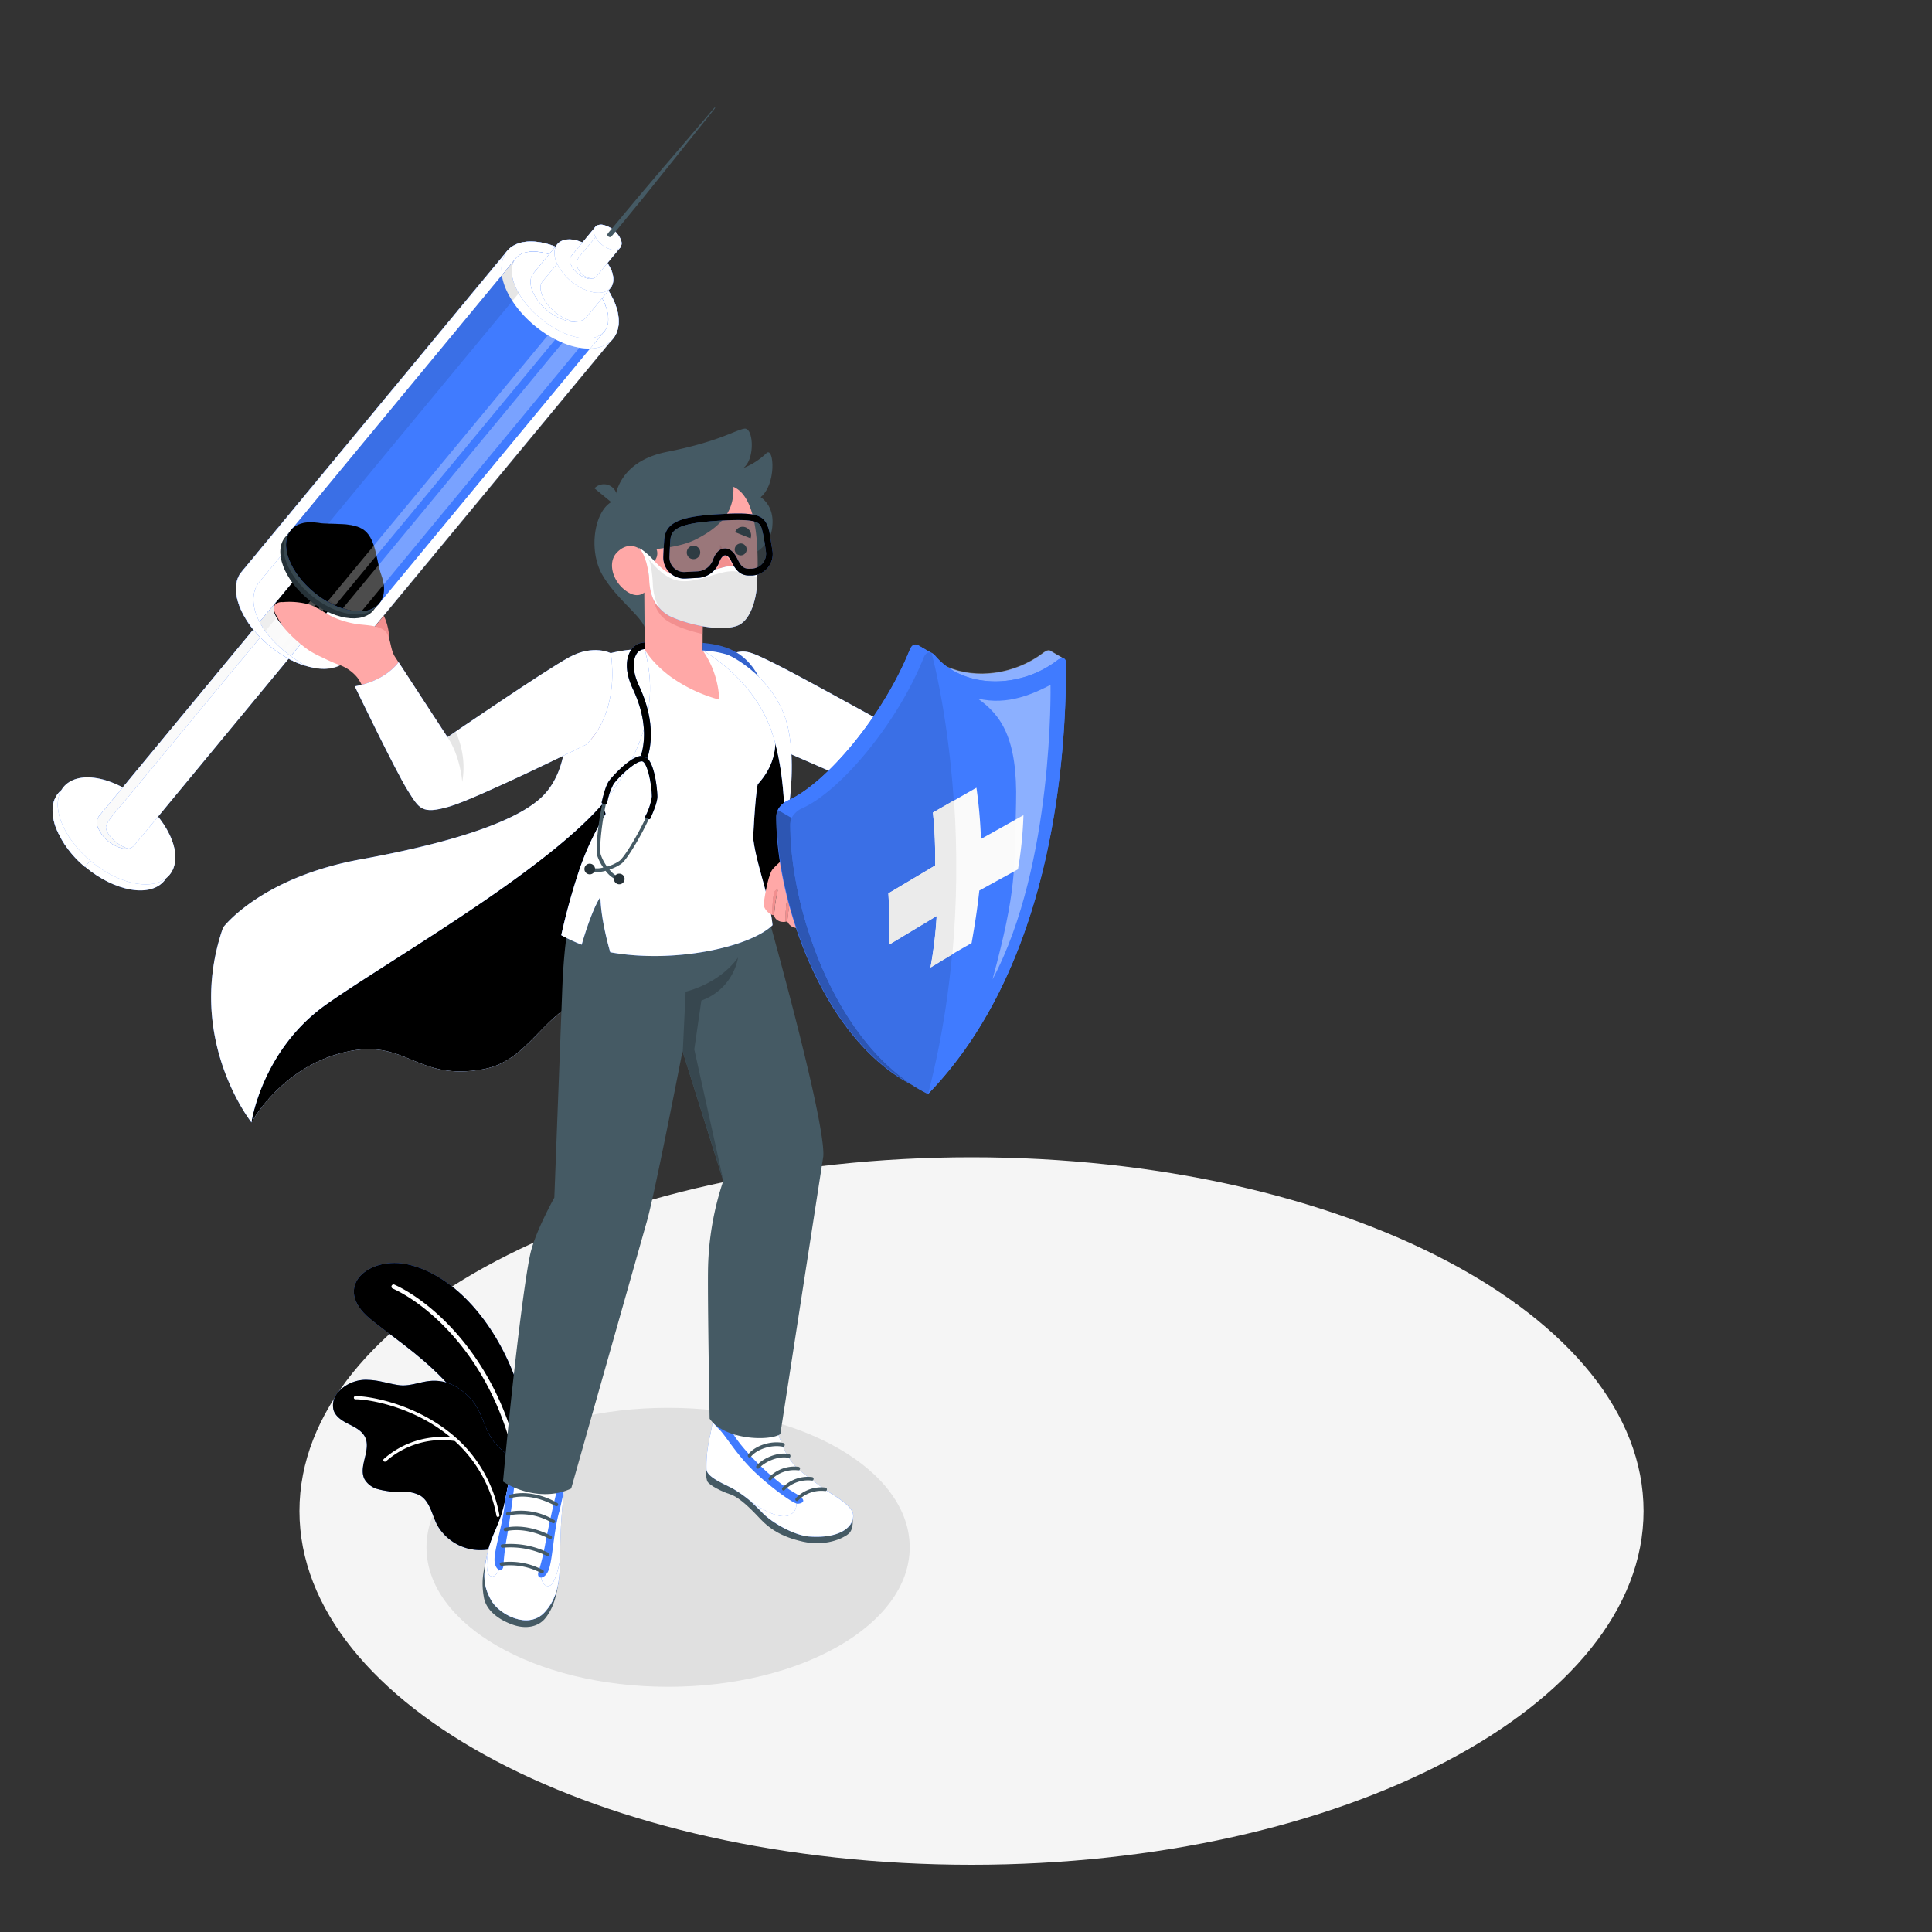 <svg xmlns="http://www.w3.org/2000/svg" xmlns:xlink="http://www.w3.org/1999/xlink" width="500" height="500" fill="none" xmlns:v="https://vecta.io/nano"><rect width="100%" height="100%" fill="#333333" stroke="none"/><style><![CDATA[.B{fill:#407bff}.C{fill:#fff}.D{fill:#000}.E{opacity:.3}.F{fill:#455a64}.G{opacity:.4}.H{opacity:.1}.I{opacity:.7}.J{opacity:.8}.K{opacity:.5}.L{opacity:.2}.M{fill:#263238}.N{fill:#f28f8f}.O{fill:#37474f}.P{fill:#ffa8a7}.Q{fill:#fafafa}]]></style><path d="M251.42 482.6c96.06 0 173.93-40.988 173.93-91.55s-77.87-91.55-173.93-91.55S77.5 340.488 77.5 391.05s77.87 91.55 173.93 91.55z" fill="#f5f5f5"/><path d="M172.9 436.54c34.534 0 62.53-16.163 62.53-36.1s-27.996-36.1-62.53-36.1-62.53 16.163-62.53 36.1 27.996 36.1 62.53 36.1z" fill="#e0e0e0"/><use xlink:href="#B" class="B"/><use xlink:href="#B" opacity=".15" class="D"/><path d="M134.2 380.57h.1a.56.56 0 0 0 .205-.081c.063-.04.116-.093.158-.155s.07-.13.086-.203.015-.148.001-.22C129.12 351 111 336.45 102 332.43a.56.56 0 0 0-.378.038c-.118.057-.212.153-.267.27s-.066.253-.032.38a.56.56 0 0 0 .217.312c8.83 3.94 26.54 18.18 32.08 46.67.022.134.092.256.196.342a.56.56 0 0 0 .374.128h0z" class="C"/><use xlink:href="#C" class="B"/><use xlink:href="#C" class="D E"/><path d="M118.25 372.3c-.044-.054-.098-.098-.16-.13-9.6-8.6-22.06-10.87-26.1-10.85a.41.41 0 0 0-.41.41c-.001.054.008.108.028.16a.4.4 0 0 0 .089.134.42.42 0 0 0 .135.089.41.41 0 0 0 .159.028c3.82 0 15.4 2.07 24.65 9.86-3.116-.312-6.262.022-9.242.982a22.74 22.74 0 0 0-8.078 4.598.43.43 0 0 0 0 .59.44.44 0 0 0 .59 0 21.9 21.9 0 0 1 8.314-4.591c3.074-.903 6.31-1.122 9.476-.64a34.51 34.51 0 0 1 10.78 19.32c.007.05.025.1.05.146a.42.42 0 0 0 .104.114c.042.03.1.053.14.065a.38.38 0 0 0 .154.005h0c.053-.01.104-.032.15-.062a.42.42 0 0 0 .114-.116c.03-.045.05-.097.06-.15a.4.4 0 0 0-.003-.162c-1.398-7.63-5.267-14.587-11-19.8h0z" class="C"/><use xlink:href="#D" class="B"/><use xlink:href="#D" class="C J"/><path d="M231.2 195.6s-4-1.9-12.3 5.8l2.66 1.16c4.1-4.54 7.66-6.72 9.63-6.95z" class="D H"/><use xlink:href="#E" class="B"/><use xlink:href="#E" opacity=".6" class="C"/><use xlink:href="#E" class="D H"/><path d="M220.52 392.83c.24 0 .45 3-.9 4.1-1.56 1.3-6.06 3.32-11.8 2.05s-8.8-3.5-11-5.83-5.3-5.6-7.9-6.45c-2.4-.78-5-2.2-5.72-3.1s-.44-4.6-.44-4.6l37.77 13.82z" class="F"/><use xlink:href="#F" class="B"/><use xlink:href="#F" opacity=".9" class="C"/><use xlink:href="#G" class="B"/><use xlink:href="#G" class="C I"/><path d="M205.4 386.22c4 2.14 2.23 2.86 1.07 2.95s-7.87-4.92-11.9-8.95c-4.2-4.2-6.78-8.65-8.34-10.2-.6-.58-1.2-1.28-1.77-1.93.16-1 .3-1.9.4-2.38a.92.92 0 0 1 .92-.8c0 .6-.14 1.14.24 1.6.342.324.707.625 1.1.9a6.89 6.89 0 0 1 1 1.27c.49.88 1.047 1.72 1.67 2.5 3.33 5.33 11.6 12.87 15.62 15z" class="B"/><path d="M206.22 388.48c-.097-.013-.188-.054-.26-.12a.5.5 0 0 1 0-.64c.984-1.023 2.194-1.803 3.532-2.277s2.77-.63 4.178-.453a.46.46 0 0 1 .33.53.38.38 0 0 1-.044.158c-.026.05-.06.092-.105.126s-.094.058-.147.07-.1.015-.164.005c-1.277-.15-2.57-.005-3.784.422a8.46 8.46 0 0 0-3.216 2.038c-.04.047-.088.084-.143.108s-.116.035-.177.032h0zm-3.47-2.73c-.048-.001-.095-.012-.138-.032a.31.31 0 0 1-.112-.088.49.49 0 0 1 0-.64 9.12 9.12 0 0 1 3.533-2.272 9.11 9.11 0 0 1 4.177-.448.46.46 0 0 1 .271.194c.063.096.088.213.07.326a.45.45 0 0 1-.048.16.4.4 0 0 1-.107.128c-.044.034-.095.06-.15.074s-.1.017-.166.01a8.48 8.48 0 0 0-3.782.419c-1.213.425-2.313 1.12-3.218 2.03a.38.38 0 0 1-.147.113.37.37 0 0 1-.183.027h0zm-3.48-2.6a.42.42 0 0 1-.27-.16.48.48 0 0 1 0-.64c.984-1.023 2.194-1.803 3.532-2.277s2.77-.63 4.178-.453c.112.03.207.102.27.2s.083.216.06.33a.45.45 0 0 1-.048.16.4.4 0 0 1-.107.128c-.044.034-.095.06-.15.074s-.1.017-.166.01a8.41 8.41 0 0 0-3.785.412c-1.215.425-2.313 1.122-3.215 2.038a.41.41 0 0 1-.13.125.4.4 0 0 1-.171.055h0zm-3.17-3.06a.46.46 0 0 1-.27-.13.54.54 0 0 1 0-.7c1.35-1.6 5.1-3.6 8.37-2.95a.49.49 0 0 1 .36.57c-.005.06-.022.12-.05.174s-.068.1-.116.138a.43.43 0 0 1-.162.08.44.44 0 0 1-.181.008c-3-.6-6.5 1.38-7.56 2.66-.048.055-.108.098-.176.124s-.142.035-.214.026h0zm-2.18-2.9a.46.46 0 0 1-.27-.13.53.53 0 0 1 0-.69c1.84-2.28 5.82-3.57 9.07-2.93a.49.49 0 0 1 .36.57.43.43 0 0 1-.167.301c-.047.036-.1.063-.157.08s-.117.018-.176.01c-2.93-.58-6.64.6-8.28 2.63-.044.057-.102.102-.17.13s-.14.038-.2.03h0zm-49.38 32.08c-.57 4.27-1.5 7.06-3.34 9.43s-5.06 2.9-8.2 1.87-7.1-3.35-7.77-7.14-.3-6.3.7-10.23l18.62 6.07z" class="F"/><use xlink:href="#H" class="B"/><use xlink:href="#H" opacity=".9" class="C"/><use xlink:href="#I" class="B"/><use xlink:href="#I" class="C I"/><path d="M130.28 405.2c-.17 2.1-2.4 1.2-2.3-1.78s2.36-9.84 2.7-14.94c1.15-5.7 1.93-11.45 3.26-11.42v.2l-.38 2.92c-.06.42-.13.8-.16 1.25-.32 4.27-1.55 12.48-2.22 16.36-.447 2.446-.748 4.918-.9 7.4h0zm9.07 1.63a60.77 60.77 0 0 0 1.76-7.25c.72-3.84 2.42-11.86 3.6-16a9.59 9.59 0 0 0 .63-2.34l.38-1.92v-.13c.8.43.7 2.76.37 5.65-.28 1.67-.72 3.72-1.3 6.2-1.47 4.9-1.75 12.16-2.7 15s-3.32 2.82-2.75.8z" class="B"/><path d="M140.18 407.13c-.063-.014-.124-.038-.18-.07a17.14 17.14 0 0 0-10.08-1.84.52.52 0 0 1-.58-.37.44.44 0 0 1 .004-.181c.013-.06.04-.116.076-.165a.44.44 0 0 1 .137-.12c.053-.03.112-.048.173-.054a18 18 0 0 1 10.78 2c.054.028.1.067.138.114s.065.102.08.16.018.12.008.18-.033.117-.066.167c-.056.074-.13.13-.218.162s-.182.038-.272.018h0zm1.42-4.46l-.16-.05a21.16 21.16 0 0 0-11.3-2.07.52.52 0 0 1-.57-.38c-.008-.06-.004-.12.012-.18s.045-.113.084-.16a.44.44 0 0 1 .14-.113c.054-.027.113-.043.174-.047a21.93 21.93 0 0 1 11.92 2.18c.056.024.106.06.146.105a.67.67 0 0 1 .1.156.42.42 0 0 1 .015.18c-.008.06-.03.118-.06.17a.46.46 0 0 1-.217.184c-.1.037-.188.047-.283.026h0zm-10.85-6.4a.46.46 0 0 1-.244-.114.5.5 0 0 1-.146-.226c-.016-.058-.02-.12-.012-.178s.03-.117.062-.168a.43.43 0 0 1 .124-.127.42.42 0 0 1 .166-.067c6-1.3 11.68 1.94 11.92 2.08.053.028.1.067.138.114a.44.44 0 0 1 .082.159.47.47 0 0 1 .011.179.44.44 0 0 1-.061.168c-.078.1-.2.17-.315.195a.52.52 0 0 1-.365-.065c-.05 0-5.54-3.18-11.15-1.95h-.2zm.62-4.06a.49.49 0 0 1-.241-.11c-.07-.058-.12-.134-.15-.22a.41.41 0 0 1-.016-.177c.007-.06.027-.117.058-.168s.073-.095.123-.13a.43.43 0 0 1 .165-.066 16.6 16.6 0 0 1 12.16 2.07c.052.03.096.07.13.12a.42.42 0 0 1 .069.163c.012.058.01.12-.003.177a.41.41 0 0 1-.077.16c-.082.097-.197.16-.323.176a.51.51 0 0 1-.357-.086 15.81 15.81 0 0 0-11.33-1.91.74.74 0 0 1-.21 0zm.7-4.53a.52.52 0 0 1-.237-.115.53.53 0 0 1-.153-.215.41.41 0 0 1-.016-.177c.007-.06.027-.117.058-.168s.073-.095.123-.13a.43.43 0 0 1 .165-.066c6.23-1.55 12 2 12.24 2.2a.45.45 0 0 1 .13.119.42.42 0 0 1 .072.16c.012.057.015.118.004.176a.45.45 0 0 1-.066.164c-.08.098-.195.163-.32.182s-.254-.01-.36-.082c-.06 0-5.63-3.5-11.42-2.06-.072.018-.147.022-.22.01zm66.05-153s-12-.25-31.64-.13l-.72-2.67c-5.7.34-15.8-2.78-15.8-2.78-2.37 6.7-3.94 12.27-4.5 28.25l-2 52.6s-4.93 8.8-6.2 14.47c-1.6 7.1-4.72 33.06-7.08 59 4.5 2.93 11.67 4.65 17.64 1.8l19.5-68.82c1.85-6.1 8.7-41.26 9.3-44.32l.06.1 10.5 33.44a75.75 75.75 0 0 0-3.93 22.15c-.18 6.87.4 39.38.4 39.38 3.82 5.5 15.44 5.9 18.3 4l11.12-71.88c.65-9.43-14.97-64.6-14.97-64.6z" class="F"/><path d="M176.7 272.2l.74-15.56s8.57-1.88 13.57-8.84a14.62 14.62 0 0 1-3.254 6.846c-1.668 1.956-3.823 3.437-6.246 4.294l-1.83 12.64 7.55 34.06-10.53-33.44z" class="O"/><use xlink:href="#J" class="B"/><use xlink:href="#J" opacity=".6" class="C"/><use xlink:href="#K" class="B"/><use xlink:href="#K" opacity=".9" class="C"/><g class="F"><path d="M153.85 126.38l5 4.12c.274-.312.482-.678.6-1.073a3.04 3.04 0 0 0 .134-1.228 3.05 3.05 0 0 0-1.164-2.119c-.66-.538-1.5-.806-2.35-.75s-1.647.43-2.23 1.05h0z"/><path d="M167 163.24c0-3.15-7.35-7.88-11.15-14.52s-1.9-17.54 3.3-19.22c0 0 .1-9.92 13.48-12.56s17.6-5.6 20-6 2.85 8-.3 10.22c2.233-.883 4.27-2.194 6-3.86 1.95-1.88 2.72 7.93-1.48 11.37 0 0 3.48 2 3.05 7.2a8.59 8.59 0 0 1-6.65 8L167 163.24z"/></g><path d="M189.83 126c3.23 1.4 6.3 6.33 6.25 20.14 0 11.7-3.63 14.67-5.44 15.54s-5.35.43-8.8-.1v6.73c2.624 3.75 4.113 8.176 4.3 12.75a39.12 39.12 0 0 1-12.68-6c-4.94-3.7-6.6-7-6.6-7l-.12-14.73s-2 2.08-5.46-1c-2.87-2.5-3.9-6.83-1.75-9.2s4.93-2.56 7.43.1l1.8-1c3.2-.38 7.94-.9 11.36-2.66 8.88-4.47 9.78-9.38 9.7-13.56z" class="P"/><path d="M165.92 139.9l1.94 6.2a3.01 3.01 0 0 0 1.109-.551c.327-.26.596-.583.79-.952s.31-.775.34-1.19a3.01 3.01 0 0 0-.17-1.226 3.35 3.35 0 0 0-4.01-2.28z" class="F"/><path d="M190.14 142.2a1.55 1.55 0 0 0 .957 1.411c.28.116.588.147.886.1a1.55 1.55 0 0 0 .789-.412c.217-.212.367-.483.432-.78a1.56 1.56 0 0 0-.067-.887c-.107-.283-.298-.528-.545-.704a1.57 1.57 0 0 0-.842-.29 1.6 1.6 0 0 0-1.61 1.57h0zm-12.4.7a1.67 1.67 0 0 0 .091.657c.073.2.187.405.336.572a1.71 1.71 0 0 0 .53.398 1.69 1.69 0 0 0 .643.163 1.74 1.74 0 0 0 1.698-.96 1.74 1.74 0 0 0 .165-1.006c-.046-.345-.195-.668-.427-.927a1.74 1.74 0 0 0-2.706.139c-.204.28-.32.617-.33.965h0z" class="M"/><path d="M180.28 152.48l5 1.56c-.074.343-.218.667-.422.953a2.57 2.57 0 0 1-1.749 1.051c-.348.046-.7.02-1.04-.074-.68-.252-1.243-.75-1.575-1.396s-.408-1.394-.215-2.094h0z" class="N"/><path d="M194.25 139.32l-4-1.6c.092-.267.237-.513.428-.72a2.06 2.06 0 0 1 .68-.492c.258-.115.536-.176.82-.18s.563.052.823.162a2.22 2.22 0 0 1 1.25 2.82h0z" class="M"/><path d="M186.35 140.94l-.2 9.6 5.15-1.15-4.95-8.44zm-4.5 20.68c-3.63-.43-10.25-3.08-12.6-6.1a7.9 7.9 0 0 0 2.57 4.5c3 2.6 10 4.05 10 4.05l.03-2.46z" class="N"/><use xlink:href="#L" class="B"/><use xlink:href="#L" class="C K"/><path d="M165.6 142.06c1.4 1.2 1.62 3.15 1.92 4.1.29 1.3.505 2.615.64 3.94l.13 2a9.66 9.66 0 0 0 1.527 4.16c.824 1.25 1.927 2.3 3.223 3.04 3.62 1.92 12.68 4.33 17.6 2.7 4.12-1.36 5.66-8.84 5.32-13.84 0 0-5.53-2-8-1.5s-8.16 3-10.47 3.08c-3.07.08-5.13-1.37-8.43-4.54-2.53-2.4-3.46-3.15-3.46-3.15z" class="D H"/><path d="M196 149.34l-.05-1.16s-5.53-2-8-1.5-5.72 1.8-8.6 2.36c-4.93.94-7.26-.9-10.38-4.26-2.33-2.5-3.72-3-3.72-3 1.17.94 1.65 2.76 2 3.72a31.89 31.89 0 0 1 .69 3.35c.14 1-.12 5.53 2.58 8.34a14.01 14.01 0 0 1-1.57-6.07c-.2-4-.76-5.9-1.2-6.7.53.74 3.2 4.25 6.47 5.5 3.54 1.35 7.8-.37 11.14-1.33 4.55-1.3 5.53-.84 10.65.74z" class="C"/><use xlink:href="#M" class="B"/><use xlink:href="#M" class="D E"/><path d="M198.24 142.77a3.88 3.88 0 0 1-.114 1.593 3.89 3.89 0 0 1-.744 1.413c-.343.414-.768.753-1.25.995s-1.006.38-1.543.41h-.57c-1.8.1-2.43-1-3.23-2.62-.67-1.36-1.72-2.7-3.28-2.62s-2.5 1.52-3 2.93c-.296.84-.834 1.57-1.546 2.105s-1.566.845-2.454.895l-3.26.16c-.526.033-1.053-.046-1.547-.23a3.77 3.77 0 0 1-2.189-2.139 3.78 3.78 0 0 1-.264-1.542l.3-4.9c.4-2.73 3.56-4 13.56-4.52s9.67.67 10.32 3.35c.3 1.1.57 3.16.8 4.7z" class="K O"/><use xlink:href="#N" class="B"/><use xlink:href="#N" class="C I"/><use xlink:href="#O" class="B"/><use xlink:href="#O" class="C J"/><use xlink:href="#P" class="B"/><use xlink:href="#P" class="C I"/><use xlink:href="#Q" class="B"/><use xlink:href="#Q" opacity=".6" class="C"/><use xlink:href="#R" class="B"/><use xlink:href="#R" class="C J"/><use xlink:href="#S" class="B"/><use xlink:href="#S" class="C I"/><path d="M80.9 161.13c-.043-.2-.103-.42-.18-.62s-.2-.42-.3-.63L31.18 219.4l.67.17c.2.038.425.06.64.06l48.4-58.5zm-1.07-2.23a8.85 8.85 0 0 0-1.19-1.35l-50.1 60.55c.23.17.47.32.72.47l.1.05.74.4 49.73-60.1z" class="E C"/><use xlink:href="#T" class="B"/><use xlink:href="#T" opacity=".6" class="Q"/><use xlink:href="#U" class="B"/><use xlink:href="#U" opacity=".65" class="Q"/><path d="M80.9 161.13c-.043-.2-.103-.42-.18-.62s-.2-.42-.3-.63l-7.77 9.4 1 .62 7.24-8.76zm-10.58 6.47l1.43 1.06 8.08-9.77c-.35-.5-.748-.942-1.2-1.35L70.3 167.6z" class="E C"/><path opacity=".05" d="M75.24 155.4a5.94 5.94 0 0 0-1-.25 2.92 2.92 0 0 0-1.544-.015c-.507.134-.968.402-1.336.775h0l-5.8 7c.562.697 1.16 1.365 1.8 2l7.9-9.5z" class="D"/><use xlink:href="#V" class="B"/><use xlink:href="#V" class="C K"/><use xlink:href="#V" opacity=".05" class="D"/><path d="M77 164.07c.218.075.442.132.67.17a5.09 5.09 0 0 0 .64.07l8.8-10.64-.9-.74-9.2 11.14zm-1.13-.4l9-10.86-1.37-1.13-9.17 11.08c.482.353.998.658 1.54.9h0z" class="E C"/><path d="M71.16 158.9c.12.317.265.624.43.92l10.84-13.1c-.326-.11-.66-.195-1-.25a2.99 2.99 0 0 0-1.546-.005 3 3 0 0 0-1.344.765l-7.2 8.7a2.93 2.93 0 0 0-.19 2.97h0z" class="D H"/><use xlink:href="#W" class="B"/><use xlink:href="#W" class="C G"/><path d="M81 137.14c-6.6-1.12-10.06 3.06-7.73 9.33s9.57 12.26 16.17 13.38 10.06-3.06 7.73-9.33S87.6 138.25 81 137.14z" class="M"/><path d="M81.82 136.14c-6.6-1.12-10.06 3.06-7.73 9.33s9.57 12.26 16.17 13.38 10.06-3.06 7.73-9.33-9.57-12.27-16.17-13.38z" class="O"/><g class="B"><path d="M156.35 85.8c1.28-1.55 1.45-4 .2-7.06-2.5-6.06-9.75-12-16.18-13.38-3.2-.66-5.6 0-6.9 1.52l-58.15 70.3c-1.4 1.68-1.68 4.3-.52 7.43 2.33 6.27 9.57 12.27 16.2 13.4 3.3.56 5.8-.2 7.2-1.9l58.14-70.3z"/><use xlink:href="#X"/></g><use xlink:href="#X" class="C L"/><use xlink:href="#Y" class="F"/><path d="M77.78 140.77c2.28-1.93 6.1-.7 10.2-2.22s6.06-1.3 7.5 0c-.3-.44-.656-.835-1.06-1.18-2.93-2.43-8.65-1.47-12-2s-5.82.2-7.2 1.9-1.7 4.3-.52 7.44c2.38 6.23 9.58 12.3 16.3 13.35-14.3-5.48-15.6-15.25-13.22-17.3z" class="D L"/><use xlink:href="#Y" class="B"/><use xlink:href="#Y" class="D G"/><path d="M88.73 157.42A15.31 15.31 0 0 0 91 158c.858.15 1.73.203 2.6.16L154.9 84l-3.23-2.67-62.95 76.1zm-3.96-1.77a19.62 19.62 0 0 0 2 1l62.3-75.28L147.4 80l-62.62 75.65z" class="E C"/><path d="M88.6 157.38c-9.6-4.76-10.16-14-7.14-17.7l55.05-66.53.26-8a5.13 5.13 0 0 0-3.29 1.68l-58.15 70.33c-1.4 1.68-1.68 4.3-.52 7.43 2.05 5.52 7.88 10.86 13.8 12.78z" class="D H"/><use xlink:href="#Z" class="B"/><use xlink:href="#Z" class="C E"/><use xlink:href="#a" class="B"/><g class="C"><use xlink:href="#a" class="I"/><path d="M146.9 83c.18 0 .36.1.54.14.505.088 1.018.118 1.53.1l8.84-10.68-1.34-1.1L146.9 83zm-2.3-.8c.395.197.802.368 1.22.5l9.32-11.26-1-.8-9.54 11.56z" class="G"/></g><use xlink:href="#b" class="B"/><use xlink:href="#b" class="C K"/><use xlink:href="#c" class="B"/><use xlink:href="#c" class="C J"/><use xlink:href="#d" class="B"/><g class="C"><use xlink:href="#d" class="I"/><path d="M151.1 71.7a5.29 5.29 0 0 0 1.2.4h.24l6.8-8.2-1.05-.88-7.18 8.7zm-1.55-.96a6.53 6.53 0 0 0 .81.57l6.86-8.3-.76-.63-6.9 8.37z" class="G"/></g><use xlink:href="#e" class="B"/><use xlink:href="#e" class="C K"/><use xlink:href="#f" class="B"/><use xlink:href="#f" class="C J"/><path d="M157.16 60.67a7.32 7.32 0 0 1 .85-1.09l3.16-3.8 4.48-5.36 5.18-6.1 9.75-11.4 3.2-3.75.9-1.06c.2-.25.35-.34.4-.3 0 0 0 .2-.23.45l-.86 1.08-17.48 21.8-7.57 9.22a7.6 7.6 0 0 1-.92 1 .77.77 0 0 1-.303-.019c-.1-.026-.19-.072-.272-.134s-.15-.14-.2-.23-.083-.187-.095-.288h0z" class="F"/><g class="C"><path d="M156.77 79.36c1.52 5.73-2.42 7.87-8 6.87s-12.3-6.8-14-9.5c3.25 5 9.24 9.46 14.67 10.58 6.2 1.28 9.37-2.26 7.33-7.96z" class="K"/><path d="M134.83 80.83c4 4.6 9.75 8.23 15.15 9.15 7.92 1.34 12.07-3.68 9.27-11.2a16.95 16.95 0 0 0-.88-2c1.7 3.76 2 9.22-2.32 11.54s-13.26.45-21.22-7.48z" class="E"/><path d="M158.64 87.7l-69 83.37c-1.73 1.72-4.57 2.48-8.24 1.86l-.5-.1c6.36.52 8.16-3 11.9-7.52l62.4-75.42a6.65 6.65 0 0 0 3.43-2.18h0z" class="G"/><path d="M158.26 70.1c0-.1-.1-.22-.15-.34.6 2 .3 4.68-2.54 5.2s-9.58-2.12-12.07-9.2a6.66 6.66 0 0 0 .42 1.92c.878 2 2.214 3.768 3.9 5.158a13.93 13.93 0 0 0 5.81 2.842c3.96.7 6.03-1.8 4.63-5.57zm2.4-8.1a4.66 4.66 0 0 0-.58-1.07c.53 1.1.64 2.7-.5 3.2-1 .42-4 0-5.77-3.6.017.1.044.216.08.32a6.57 6.57 0 0 0 1.837 2.443c.796.66 1.735 1.12 2.743 1.347 1.86.3 2.84-.9 2.18-2.64z" class="E"/><path d="M44.5 217.45a16.02 16.02 0 0 0-.72-1.66c5 10.63-5 14.52-14.1 10-9.33-4.64-14.2-13.74-14.7-17 .088 1.308.37 2.596.84 3.82 2.8 7.53 11.5 14.72 19.4 16.06S47.3 225 44.5 217.45z" class="G"/></g><path d="M152.54 225.38h-.1l.38-.87a6.01 6.01 0 0 0 3.3 0 11.62 11.62 0 0 1-1.57-3.1c-.7-2.38 1.23-16.67 3.36-19.35 1.8-2.25 6.47-6.92 8.75-6.15 2.24.86 3.12 7.32 3.18 10.17.08 3.43-7 16-9 17.43a11.36 11.36 0 0 1-3.12 1.53 6 6 0 0 0 2.65 2l-.23.92a7.38 7.38 0 0 1-3.41-2.6c-1.363.405-2.813.412-4.18.02h0zm13.83-28.57c-1.33-.45-5.3 2.83-7.7 5.85-2 2.46-3.85 16.28-3.2 18.5a11.08 11.08 0 0 0 1.64 3.12 10.93 10.93 0 0 0 3.2-1.49c1.86-1.35 8.72-13.5 8.65-16.65-.1-3.84-1.27-8.8-2.6-9.32z" class="F"/><path d="M161.57 227.92a1.39 1.39 0 0 1-1.214.936 1.38 1.38 0 0 1-1.329-.763 1.37 1.37 0 0 1 .194-1.519 1.38 1.38 0 0 1 .679-.426 1.39 1.39 0 0 1 .8.023c.173.056.333.147.47.266a1.38 1.38 0 0 1 .331.427 1.35 1.35 0 0 1 .14.521c.012.182-.013.364-.072.536zm-7.64-2.57c-.1.257-.252.483-.468.648a1.38 1.38 0 0 1-.749.279c-.272.017-.542-.046-.778-.182a1.39 1.39 0 0 1-.547-.584c-.12-.244-.166-.518-.13-.788s.15-.524.327-.73.414-.353.677-.425a1.39 1.39 0 0 1 1.67 1.78z" class="M"/><use xlink:href="#g" class="B"/><use xlink:href="#g" class="D L"/><use xlink:href="#h" class="B"/><use xlink:href="#h" class="D L"/><path d="M181.86 166.38c5.48.55 10.78 1.88 14.5 8.77 0 0-4.3-4.88-14.5-6.8v-1.97z" class="B"/><path d="M181.86 166.38c5.48.55 10.78 1.88 14.5 8.77 0 0-4.3-4.88-14.5-6.8v-1.97z" class="D L"/><use xlink:href="#i" class="B"/><use xlink:href="#i" opacity=".9" class="C"/><g class="P"><path d="M211.3 234.2l-.75 3.58s.7 0 1.57-2.6a11.83 11.83 0 0 1 2.31-3.15 3 3 0 0 1 .05 2.14c-.58 1.8-1.84 4.87-3.38 6s-3.3.82-3.9-.13c-.058-2.028.202-4.052.77-6 .27-.7-.63-.13-.82.3-.404 1.902-.575 3.846-.5 5.8-.598.068-1.203-.06-1.723-.36a2.8 2.8 0 0 1-1.167-1.319c.136-2.05.454-4.085.95-6.08.24-.64-.18-.88-.67-.4s-.8 4.47-.73 6.57c-.5.087-1.015.053-1.5-.1-1.42-.52-1.45-1.55-1.45-1.63a34.04 34.04 0 0 1 .69-5.35c.26-1.05.35-1.57-.34-1s-.82 4.58-.8 6.33c-.9-.28-2.4-1.63-2.24-3 .2-1.7 1.16-7.5 2.3-8.86s6-5.5 9-8a11.15 11.15 0 0 1 9.56 6.83 10.71 10.71 0 0 0-2.87 5.28 6.43 6.43 0 0 1-1.49 2.55l-2.85 2.6z"/><path d="M201 231.43a34.04 34.04 0 0 0-.69 5.35c-.15.054-.31.054-.46 0 0-1.75.18-5.8.8-6.33s.63-.07.34.98z"/><use xlink:href="#j"/><use xlink:href="#k"/><path d="M214.4 232a11.83 11.83 0 0 0-2.31 3.15c-.86 2.6-1.57 2.6-1.57 2.6l.75-3.58 2.84-2.67a2.16 2.16 0 0 1 .19.29 1.01 1.01 0 0 1 .1.21z"/></g><g class="N"><path d="M201 231.43a34.04 34.04 0 0 0-.69 5.35.62.62 0 0 1-.46 0c0-1.75.18-5.8.8-6.33s.63-.07.34.98z"/><use xlink:href="#j"/><use xlink:href="#k"/><path d="M214.42 232a11.83 11.83 0 0 0-2.31 3.15c-.86 2.6-1.57 2.6-1.57 2.6l.75-3.58 2.84-2.67a2.07 2.07 0 0 1 .19.29 1 1 0 0 1 .09.21h.01z"/></g><path d="M275.9 172.06c0-.87-.17-1.4-.56-1.62h-.05c-.42-.2-3.15-1.82-3.54-2-.42-.2-1 0-1.76.55-7.3 5.58-17.33 6.94-25 3.58a17.86 17.86 0 0 1-2.89-2.68l-.13-.15c-.212-.242-.462-.448-.74-.6l-3.6-2.13-.13-.07c-.82-.38-1.56 0-2.06 1.23-6.92 17.2-21.68 34.64-31.52 39-.744.337-1.406.83-1.94 1.45a4.09 4.09 0 0 0-1.09 2.82c0 22.12 12.12 57.48 35.08 69.3a40.03 40.03 0 0 0 4.21 2.4c31.6-32.63 35.7-84.84 35.7-111.06z" class="B"/><path d="M275.3 170.4c-.42-.18-1 0-1.76.55-8.5 6.5-20.7 7.28-28.53 1.53 7.64 3.35 17.67 2 25-3.6.74-.56 1.34-.74 1.76-.55.38.25 3.1 1.88 3.53 2.06z" class="C G"/><path d="M241.1 169c-.82-.4-1.57 0-2.06 1.22-6.93 17.22-21.68 34.64-31.52 39-.747.327-1.41.82-1.94 1.44-.29.336-.536.7-.73 1.1l-3.56-2.06c.18-.403.42-.777.7-1.1.534-.62 1.196-1.113 1.94-1.45 9.84-4.36 24.6-21.8 31.52-39 .5-1.22 1.25-1.6 2.06-1.23l.13.07 1.58.9 1.87 1.1z" class="B"/><path d="M236 280.64c-22.94-11.82-35-47.16-35-69.26a3.75 3.75 0 0 1 .38-1.71l3.56 2.06a3.87 3.87 0 0 0-.37 1.71c-.1 20.94 10.75 53.73 31.43 67.2z" class="D E"/><path d="M275.9 172.06c0 26.22-4.1 78.43-35.7 111-23.38-11.48-35.7-47.3-35.7-69.63a4.06 4.06 0 0 1 1.09-2.81c.534-.62 1.196-1.113 1.94-1.45 9.84-4.36 24.6-21.8 31.52-39 .5-1.2 1.24-1.6 2.06-1.22l.13.07c.278.162.528.368.74.6l.13.15c7.35 8.55 21.8 8.54 31.44 1.16.73-.55 1.34-.73 1.76-.54h.05c.4.25.65.8.56 1.66z" class="B"/><path d="M241.1 169c-.82-.4-1.57 0-2.06 1.22-6.92 17.2-21.68 34.65-31.52 39-.744.337-1.406.83-1.94 1.45a4.06 4.06 0 0 0-1.09 2.81c0 22.33 12.33 58.15 35.7 69.63 15.7-60.78.9-114.1.9-114.1z" class="D H"/><path d="M230 244.52c.2-4.438.18-8.885-.1-13.32L242 224c.097-4.58-.1-9.163-.56-13.72l11.26-6.42c.63 4.4 1.02 8.83 1.17 13.27h0l11-6.16a101.15 101.15 0 0 1-1.42 14l-10 5.5c-.6 5.32-1.13 8.6-2 13.6-4.3 2.44-6.38 3.67-10.65 6.3.813-4.41 1.347-8.864 1.6-13.34l-12.4 7.48z" class="Q"/><path d="M242 224l-12.07 7.22c.27 4.435.3 8.882.1 13.32l12.4-7.47c-.253 4.476-.787 8.93-1.6 13.34l5.64-3.42c1.2-13.25 1.333-26.576.43-39.85l-5.45 3.14c.47 4.557.657 9.14.56 13.72h0z" fill="#ebebeb"/><path d="M253 180.75c7.88 2 14.87-1.45 18.87-3.5 0 0 .92 46.28-15 76.2 6.3-23.37 5.63-28.16 6.08-45.5.46-17.02-3.95-22.95-9.95-27.2z" class="C G"/><path d="M100.73 165.28a14.99 14.99 0 0 0-1.39-5.92l-3.08 3.73 4.47 2.2z" class="N"/><path d="M157.22 169.13c-8.7-.4-11.7 2.62-19.18 7.66l-21.77 14.73-14-21.46c-1.2-1.8-1.06-4.16-2.08-6.05s-4.24-2.12-6.27-2.33a23.48 23.48 0 0 1-7.75-2c-2.1-1-4-2.52-6.2-3.26a19.69 19.69 0 0 0-6.81-.59c-.348-.036-.7.002-1.032.1a2.51 2.51 0 0 0-.898.52c-.76.93-.07 2.27.45 3.13a20.95 20.95 0 0 0 2 3.09 34.36 34.36 0 0 0 6.33 5.68 26.42 26.42 0 0 0 3.41 1.8c1.35.68 2.73 1.3 4.14 1.84a10.69 10.69 0 0 1 4.94 3.38 13.19 13.19 0 0 1 1 1.64c2.73 6.5 7.57 17.66 10.68 23.06 5 8.7 7.08 9.36 15 6.1 10.9-4.12 33.7-14.67 33.7-14.67s7.58-8 4.36-22.38z" class="P"/><use xlink:href="#l" class="B"/><use xlink:href="#l" class="C J"/><path d="M119.64 202.33c.76-4.4.148-8.947-1.75-13l-2.1 1.43c3.38 4.96 3.84 11.57 3.84 11.57z" class="D H"/><defs ><path id="B" d="M137.32 383.9s.77-16.57-5.3-30.5-15.9-23.6-26.15-26.1-20.16 5.7-10.1 14 28.7 18.2 33.82 44.2l7.73-1.6z"/><path id="C" d="M86.34 365c.6 1.74 2.34 2.77 4 3.6s3.4 1.73 4.18 3.4c1.56 3.35-1.86 7.57-.16 10.85.408.662.947 1.233 1.583 1.68s1.356.76 2.117.92c1.24.35 2.52.46 3.8.7.613.035 1.227.035 1.84 0a8.31 8.31 0 0 1 5.22 1c2.4 1.65 2.9 4.92 4.22 7.52.848 1.486 1.983 2.79 3.34 3.83a12.87 12.87 0 0 0 4.562 2.24 12.88 12.88 0 0 0 5.074.298c1.695-.24 3.324-.813 4.794-1.69 1.667-1.09 3.077-2.532 4.13-4.223a13.71 13.71 0 0 0 1.975-5.567 13.72 13.72 0 0 0-.547-5.882 13.75 13.75 0 0 0-2.969-5.108c-1.75-1.9-4-3.32-5.62-5.36-2.63-3.37-3.1-8-6-11.16-2.78-3-6.16-5-10.42-4.67-2.7.2-5.46 1.48-8.2 1.1s-5.22-1.3-8-1.36c-1.45-.1-2.9.152-4.244.706A9.56 9.56 0 0 0 87.5 360.3c-.568.626-.972 1.383-1.174 2.203A5.09 5.09 0 0 0 86.34 365h0z"/><path id="D" d="M243.6 199.05c0 2.7-2.44 6.35-7.47 10.62-6.22 5.33-17.5 14.33-17.5 14.33s-.08-.2-.13-.3a11.15 11.15 0 0 0-9.56-6.83 1.13 1.13 0 0 0-.26 0l12.9-14.32-28.18-12.3-5.16-20.8c4.72-1.34 4.85-1.4 12.52 2.42s30.83 16.8 35.34 19.07c3 1.48 7.5 4.54 7.5 8.12z"/><path id="E" d="M65.07 290.48s8.12-15.13 25.5-18.48c14.8-2.84 17.43 7.82 34.55 4.7 13.45-2.44 16.77-19.07 31.5-18.9 10.82.13 14.17 12.3 14.17 12.3s31.74-20.28 32.2-58.3-21.15-43.5-21.15-43.5l-15-.33s6.56 25.76-20.53 44.32S62.16 244 65.07 290.48z"/><path id="F" d="M185.8 364.92a.92.92 0 0 0-.92.8l-1.05 5.6a33.49 33.49 0 0 0-1 9c.22 1.92 4.12 3.54 6.6 4.8a32.84 32.84 0 0 1 7.92 6.38c2.6 2.7 8.2 5.72 12 6 4.47.3 9.57-.9 10.84-3.12 1.57-2.73.54-4.46-5.9-8.37-1.22-.74-5.48-4-6.92-5.13-3.92-3.14-5.3-7.5-6.9-12.67-.2-.6-2.83-1.15-3.32-1.48a2 2 0 0 0-1.28-.23c-1.118.093-2.213.37-3.24.82-.92.4-2.2.85-2.25 2.12a4.81 4.81 0 0 0 .19 1.3c.06.26.1.6-.1.75s-.45-.06-.6-.24c-.623-.79-1.18-1.63-1.67-2.5a6.86 6.86 0 0 0-1-1.27 10.54 10.54 0 0 1-1.09-.9c-.42-.53-.3-1.08-.28-1.67z"/><path id="G" d="M197.32 391.5a46.07 46.07 0 0 0-3.46-3.27h0s7.52 5.85 10.8 3.7c2.1-1.37 1.24-3.3 1.22-3.9s5.1-2.77 7.1-2.88l1.26.85c6.45 3.9 7.48 5.64 5.9 8.37-1.27 2.2-5 3.72-10.77 3.28-3.77-.3-9.44-3.45-12.04-6.14z"/><path id="H" d="M133.94 377.05c-1.33 0-2.1 5.7-3.26 11.42-1.24 6.12-3.44 8.5-4.52 13.52-1.22 5.73-1.06 8.35.93 12.05s9.65 7.84 13.9 3.15c3.45-3.8 3.9-8.34 4-14.16-.032-4.933.208-9.864.72-14.77.55-4.32 1.17-8.5.05-9.08l-.4 2.05c-.1.47-.4 2.8-1.14 2.77-.022-.55.012-1.098.1-1.64a1.81 1.81 0 0 0 .016-.744c-.047-.246-.144-.48-.286-.686-.39-.38-.884-.636-1.42-.73-1.28-.34-2.57-.67-3.88-.9-.65-.1-1.3-.2-2-.25a5.88 5.88 0 0 0-1.68.07c-.157.03-.305.094-.436.185s-.24.21-.324.345a1.59 1.59 0 0 0-.11.65c-.027.403-.11.8-.25 1.18-.06.17-.2.37-.4.3-.067-.033-.122-.087-.156-.154a.35.35 0 0 1-.034-.216c.05-.7.18-1.2.27-2 0-.38.14-.9.18-1.26l.13-1.12z"/><path id="I" d="M126.58 400.37c-.2.82-1.34 6.3.24 7.44s3-3 3-3 4.3-.8 10.24 2.17c-.38.87.37 3.9 2.1 3.44s2.8-6.78 2.8-6.86c-.12 5.58-.63 10-4 13.66-4.24 4.7-11.9.55-13.9-3.15s-2.15-6.32-.93-12.05l.44-1.65z"/><path id="J" d="M167.54 168.16l-13.37 1.26c-5.22 1.28-4.52 2.66-5.06 7.3-.62 4.683-.297 9.443.95 14 1.65 6.52 6.7 19.9 6.7 19.9a72.3 72.3 0 0 0-7 15 168.52 168.52 0 0 0-4.51 16.41 44.77 44.77 0 0 0 5.29 2.46s2.4-8.62 4.85-12.38c.1 6.22 2.54 14.33 2.54 14.33 16.23 2.95 36-1.2 42-7-.65-6.94-4.43-16.43-5-22.62 0 0 .4-9.66 1.16-13.85 5.88-6.4 5.3-13.7 2.65-18.65-4.87-9.13-14.6-16-17-16l-14.2-.15z"/><path id="K" d="M166.87 168c1.32 5.73 4.6 18.65-8.48 36.93s-57.24 43.2-73.94 55-19.38 30.52-19.38 30.52-17.3-21.74-7.34-50.4c0 0 9.64-12.93 35.67-17.66 25.87-4.7 41.3-10.43 47.22-16.53s5.72-15.5 5.72-15.5-1.93-18.2 5.24-21.34h6.5a34.21 34.21 0 0 1 8.79-1.02h0z"/><path id="L" d="M165.6 142.06c1.7.74 1.62 3.15 1.92 4.1.29 1.3.505 2.615.64 3.94l.13 2a9.66 9.66 0 0 0 1.527 4.16c.824 1.25 1.927 2.3 3.223 3.04 3.62 1.92 12.68 4.33 17.6 2.7 4.12-1.36 5.66-8.84 5.32-13.84 0 0-5.53-2-8-1.5s-8.16 3-10.47 3.08c-3.07.08-5.13-1.37-8.43-4.54-2.53-2.4-3.46-3.15-3.46-3.15z"/><path id="M" d="M199.9 142.54v-.1l-.78-4.78c-1.06-4.33-2.7-5.1-12-4.64s-14.5 1.55-15.13 6c-.17 1.23-.25 3.32-.32 5v.06c-.025.753.106 1.504.385 2.204s.7 1.336 1.235 1.866 1.173.95 1.878 1.22a5.37 5.37 0 0 0 2.212.35l3.25-.17c1.203-.062 2.362-.474 3.336-1.184a6.2 6.2 0 0 0 2.144-2.816c.25-.68.78-1.8 1.53-1.85s1.4 1 1.7 1.68c1.1 2.25 2.35 3.67 4.8 3.55h.57a5.56 5.56 0 0 0 2.206-.584c.687-.345 1.295-.83 1.786-1.42s.853-1.28 1.064-2.02.267-1.514.164-2.276l-.04-.1zm-5.3 4.64h-.57c-1.8.1-2.43-1-3.23-2.62-.67-1.36-1.72-2.7-3.28-2.62s-2.5 1.52-3 2.93a4.51 4.51 0 0 1-1.546 2.105c-.712.534-1.566.845-2.454.895l-3.26.16c-.526.033-1.053-.046-1.547-.23a3.77 3.77 0 0 1-2.189-2.139c-.195-.5-.285-1.015-.264-1.542.06-1.6.14-3.73.3-4.9.4-2.73 3.56-4 13.56-4.52s9.67.67 10.32 3.35c.27 1.1.55 3.17.77 4.72a3.91 3.91 0 0 1-.113 1.581 3.89 3.89 0 0 1-1.969 2.399 3.9 3.9 0 0 1-1.528.42h0z"/><path id="N" d="M159.25 78.77c-2.8-7.53-11.5-14.72-19.4-16.06-4-.67-7 .25-8.65 2.28l-69 83.36c-1.36 2-1.57 5-.27 8.44 2.8 7.53 11.48 14.72 19.4 16.06 3.67.62 6.5-.13 8.25-1.86l69-83.36c1.74-1.96 2.08-5.1.68-8.86z"/><path id="O" d="M130.57 73.92c-2.8-7.53 1.35-12.55 9.27-11.2s16.6 8.53 19.4 16.06S157.9 91.32 150 90s-16.63-8.55-19.43-16.08z"/><path id="P" d="M14.48 214.22c-2.8-7.53 1.35-12.54 9.27-11.2s16.6 8.53 19.4 16-1.35 12.55-9.27 11.2-16.6-8.48-19.4-16z"/><path id="Q" d="M35.14 208.54c-3.27-2.776-7.188-4.68-11.4-5.54-7.92-1.34-12.07 3.67-9.27 11.2A25.56 25.56 0 0 0 22 224.37l13.14-15.83z"/><path id="R" d="M15.82 212.6c-2.8-7.53 1.36-12.55 9.28-11.2s16.6 8.53 19.4 16.06-1.35 12.55-9.27 11.2-16.6-8.53-19.4-16.06z"/><path id="S" d="M80.36 163.62a2.81 2.81 0 0 0 .36-3.11 9.25 9.25 0 0 0-2.593-3.451c-1.125-.93-2.453-1.58-3.877-1.9a2.92 2.92 0 0 0-1.544-.015c-.507.134-.968.402-1.336.775L25.6 211.24a3 3 0 0 0-.21 3c.583 1.337 1.473 2.517 2.597 3.447s2.45 1.58 3.873 1.903a2.8 2.8 0 0 0 1.644-.009c.535-.168 1.007-.492 1.356-.93l45.5-55.03z"/><path id="T" d="M27.44 213.87c.24-1.4 3.3-4.7 6.38-8.4l41.42-50.06a5.94 5.94 0 0 0-1-.25 2.92 2.92 0 0 0-1.544-.015c-.507.134-.968.402-1.336.775h0L25.6 211.24a3 3 0 0 0-.21 3c.583 1.337 1.473 2.517 2.597 3.447s2.45 1.58 3.873 1.903h1.48c-2.18-.2-6.23-3.68-5.9-5.72z"/><path id="U" d="M80.72 160.5a9.25 9.25 0 0 0-2.593-3.451c-1.125-.93-2.453-1.58-3.877-1.9a2.92 2.92 0 0 0-1.544-.015c-.507.134-.968.402-1.336.775l-5.8 7c2.5 3.094 5.606 5.663 9.1 7.56l5.68-6.86a2.81 2.81 0 0 0 .36-3.11h0z"/><path id="V" d="M89.63 152.42a2.82 2.82 0 0 0 .37-3.12 9.3 9.3 0 0 0-2.61-3.42 9.29 9.29 0 0 0-3.87-1.88c-.505-.135-1.036-.136-1.54-.003a3.01 3.01 0 0 0-1.339.763l-9.27 11.2a2.93 2.93 0 0 0-.21 3c.582 1.34 1.47 2.522 2.594 3.453a9.29 9.29 0 0 0 3.876 1.907 2.8 2.8 0 0 0 1.646-.014c.535-.17 1.007-.495 1.354-.936l9-10.96z"/><path id="W" d="M79.06 172.3c-7.23-2.2-14.56-8.7-17.1-15.5-1.3-3.48-1.08-6.42.3-8.44l69-83.36c-1.68 2-2 5.17-.62 8.94L67.1 150.63c-3.5 4.23-1.45 13.74 11.96 21.68z"/><path id="X" d="M130.57 73.92c2.8 7.53 11.5 14.72 19.43 16.08a14.79 14.79 0 0 0 2.74.21l3.63-4.4c1.28-1.55 1.45-4 .2-7.06-2.5-6.06-9.75-12-16.18-13.38-3.2-.66-5.6 0-6.9 1.52l-3.62 4.38a14.96 14.96 0 0 0 .7 2.64h0z"/><path id="Y" d="M82.48 135.33c-3.3-.55-5.82.2-7.2 1.9s-1.7 4.3-.52 7.44c2.33 6.27 9.57 12.26 16.17 13.38 3.3.56 5.82-.2 7.22-1.9s1.68-4.3.5-7.43-1.3-8.94-4.22-11.36-8.65-1.47-11.95-2.03z"/><path id="Z" d="M140.37 65.36c-6.42-1.32-9.6 2.52-7.1 8.58S143 86 149.44 87.32s9.6-2.5 7.1-8.58-9.75-12.05-16.18-13.38z"/><path id="a" d="M158 74.55c.84-1 1-2.58.3-4.46a13.89 13.89 0 0 0-3.894-5.16c-1.685-1.4-3.674-2.363-5.806-2.84-2-.34-3.5.12-4.33 1.14l-6.18 7.47c-.84 1-1 2.58-.3 4.46.878 2 2.214 3.768 3.9 5.158s3.677 2.363 5.81 2.842c2 .33 3.48-.12 4.32-1.14l6.18-7.47z"/><path id="b" d="M140.34 72.92l4.8-5.8 2.07-5.1a3.86 3.86 0 0 0-3 1.25l-6.18 7.47c-.84 1-1 2.58-.3 4.46.878 2 2.214 3.768 3.9 5.158s3.677 2.363 5.81 2.842c.505.088 1.018.118 1.53.1-6.4-1.14-10.52-8.06-8.63-10.35z"/><path id="c" d="M148.56 62.06c-4-.67-6 1.84-4.64 5.6.878 2 2.214 3.768 3.9 5.158s3.677 2.363 5.81 2.842c4 .67 6-1.84 4.63-5.6a13.89 13.89 0 0 0-3.894-5.16c-1.685-1.4-3.674-2.363-5.806-2.84h0z"/><path id="d" d="M160.65 62c-.41-.946-1.04-1.782-1.833-2.44a6.56 6.56 0 0 0-2.737-1.349 2.07 2.07 0 0 0-2 .54l-6.18 7.47a2.06 2.06 0 0 0-.364 1.029c-.026.37.048.74.214 1.07a6.57 6.57 0 0 0 4.58 3.79 2.11 2.11 0 0 0 1.071-.008c.35-.095.67-.278.93-.532l6.18-7.47c.21-.305.332-.66.357-1.03A2.07 2.07 0 0 0 160.65 62z"/><path id="e" d="M153.28 72.1a4.53 4.53 0 0 1-2.381-.93c-.688-.532-1.21-1.25-1.5-2.07-.5-1.63.27-2.35 1.34-3.64l4.8-5.8-.07-1.47a1.79 1.79 0 0 0-1.44.58l-6.18 7.47a2.06 2.06 0 0 0-.364 1.029c-.026.37.048.74.214 1.07a6.57 6.57 0 0 0 1.837 2.443c.796.66 1.735 1.12 2.743 1.347a3 3 0 0 0 .99-.02h0z"/><path id="f" d="M156.08 58.2c-1.87-.32-2.85.87-2.2 2.64a6.57 6.57 0 0 0 1.837 2.443c.796.66 1.735 1.12 2.743 1.347 1.86.3 2.84-.87 2.18-2.64a6.58 6.58 0 0 0-1.832-2.441 6.57 6.57 0 0 0-2.738-1.349h0z"/><path id="g" d="M167.88 212l-.72-.33a.31.31 0 0 1-.15-.41c.848-1.59 1.42-3.3 1.7-5.1-.08-3.67-1.24-8.7-2.43-9.1s-5.16 2.9-7.45 5.77c-.85 1.583-1.433 3.296-1.72 5.07-.008.04-.024.078-.048.112s-.052.063-.087.085-.073.038-.113.045-.082.007-.122-.002l-.78-.17c-.04-.008-.078-.024-.11-.048s-.062-.053-.084-.088a.3.3 0 0 1-.041-.113.29.29 0 0 1 .006-.121c.64-2.9 1.32-4.8 2-5.65 1.22-1.54 6.35-7.12 9-6.23s3.36 8.44 3.4 10.4c0 1.1-.6 3-1.83 5.7-.015.038-.038.073-.067.103s-.065.05-.103.067-.08.02-.12.02-.082-.012-.12-.03h0z"/><path id="h" d="M167.55 196.2l-1.7-.53c1.1-3.55 1.65-9.44-2.06-17.36-2.4-5.1-1.5-8.2-.76-9.6.3-.603.717-1.13 1.246-1.54s1.147-.7 1.804-.82h.18c.193-.05.39-.08.6-.1V168h-.23l-.27.06c-.386.088-.747.263-1.054.513a2.57 2.57 0 0 0-.716.927c-.47.9-1.34 3.45.8 8 3.95 8.5 3.35 14.84 2.15 18.7z"/><path id="i" d="M181.86 168.35s10.9 5.86 16.4 17.42 4.75 29.5 4.75 29.5 3.5-14.4 1-26.58-13.7-18.52-15.8-19.27a25.83 25.83 0 0 0-6.37-1.07h0z"/><path id="j" d="M204.7 232.33c-.496 1.995-.814 4.03-.95 6.08-.147.045-.298.08-.45.1-.07-2.1.3-6.16.73-6.57s.9-.25.67.4z"/><path id="k" d="M208 234c-.568 1.948-.828 3.972-.77 6h-.56c-.065-1.944.106-3.888.5-5.8.15-.33 1.05-.9.82-.2z"/><path id="l" d="M158.08 169.05s-4.45-2.37-10.7 1-31.58 20.72-31.58 20.72l-12.65-19.4s-3.15 4.78-11.33 6.26c0 0 10.56 21.94 13.63 26.82s3.64 6.36 10.8 4.3 35.34-16 35.34-16 8.77-7 6.5-23.72z"/></defs></svg>